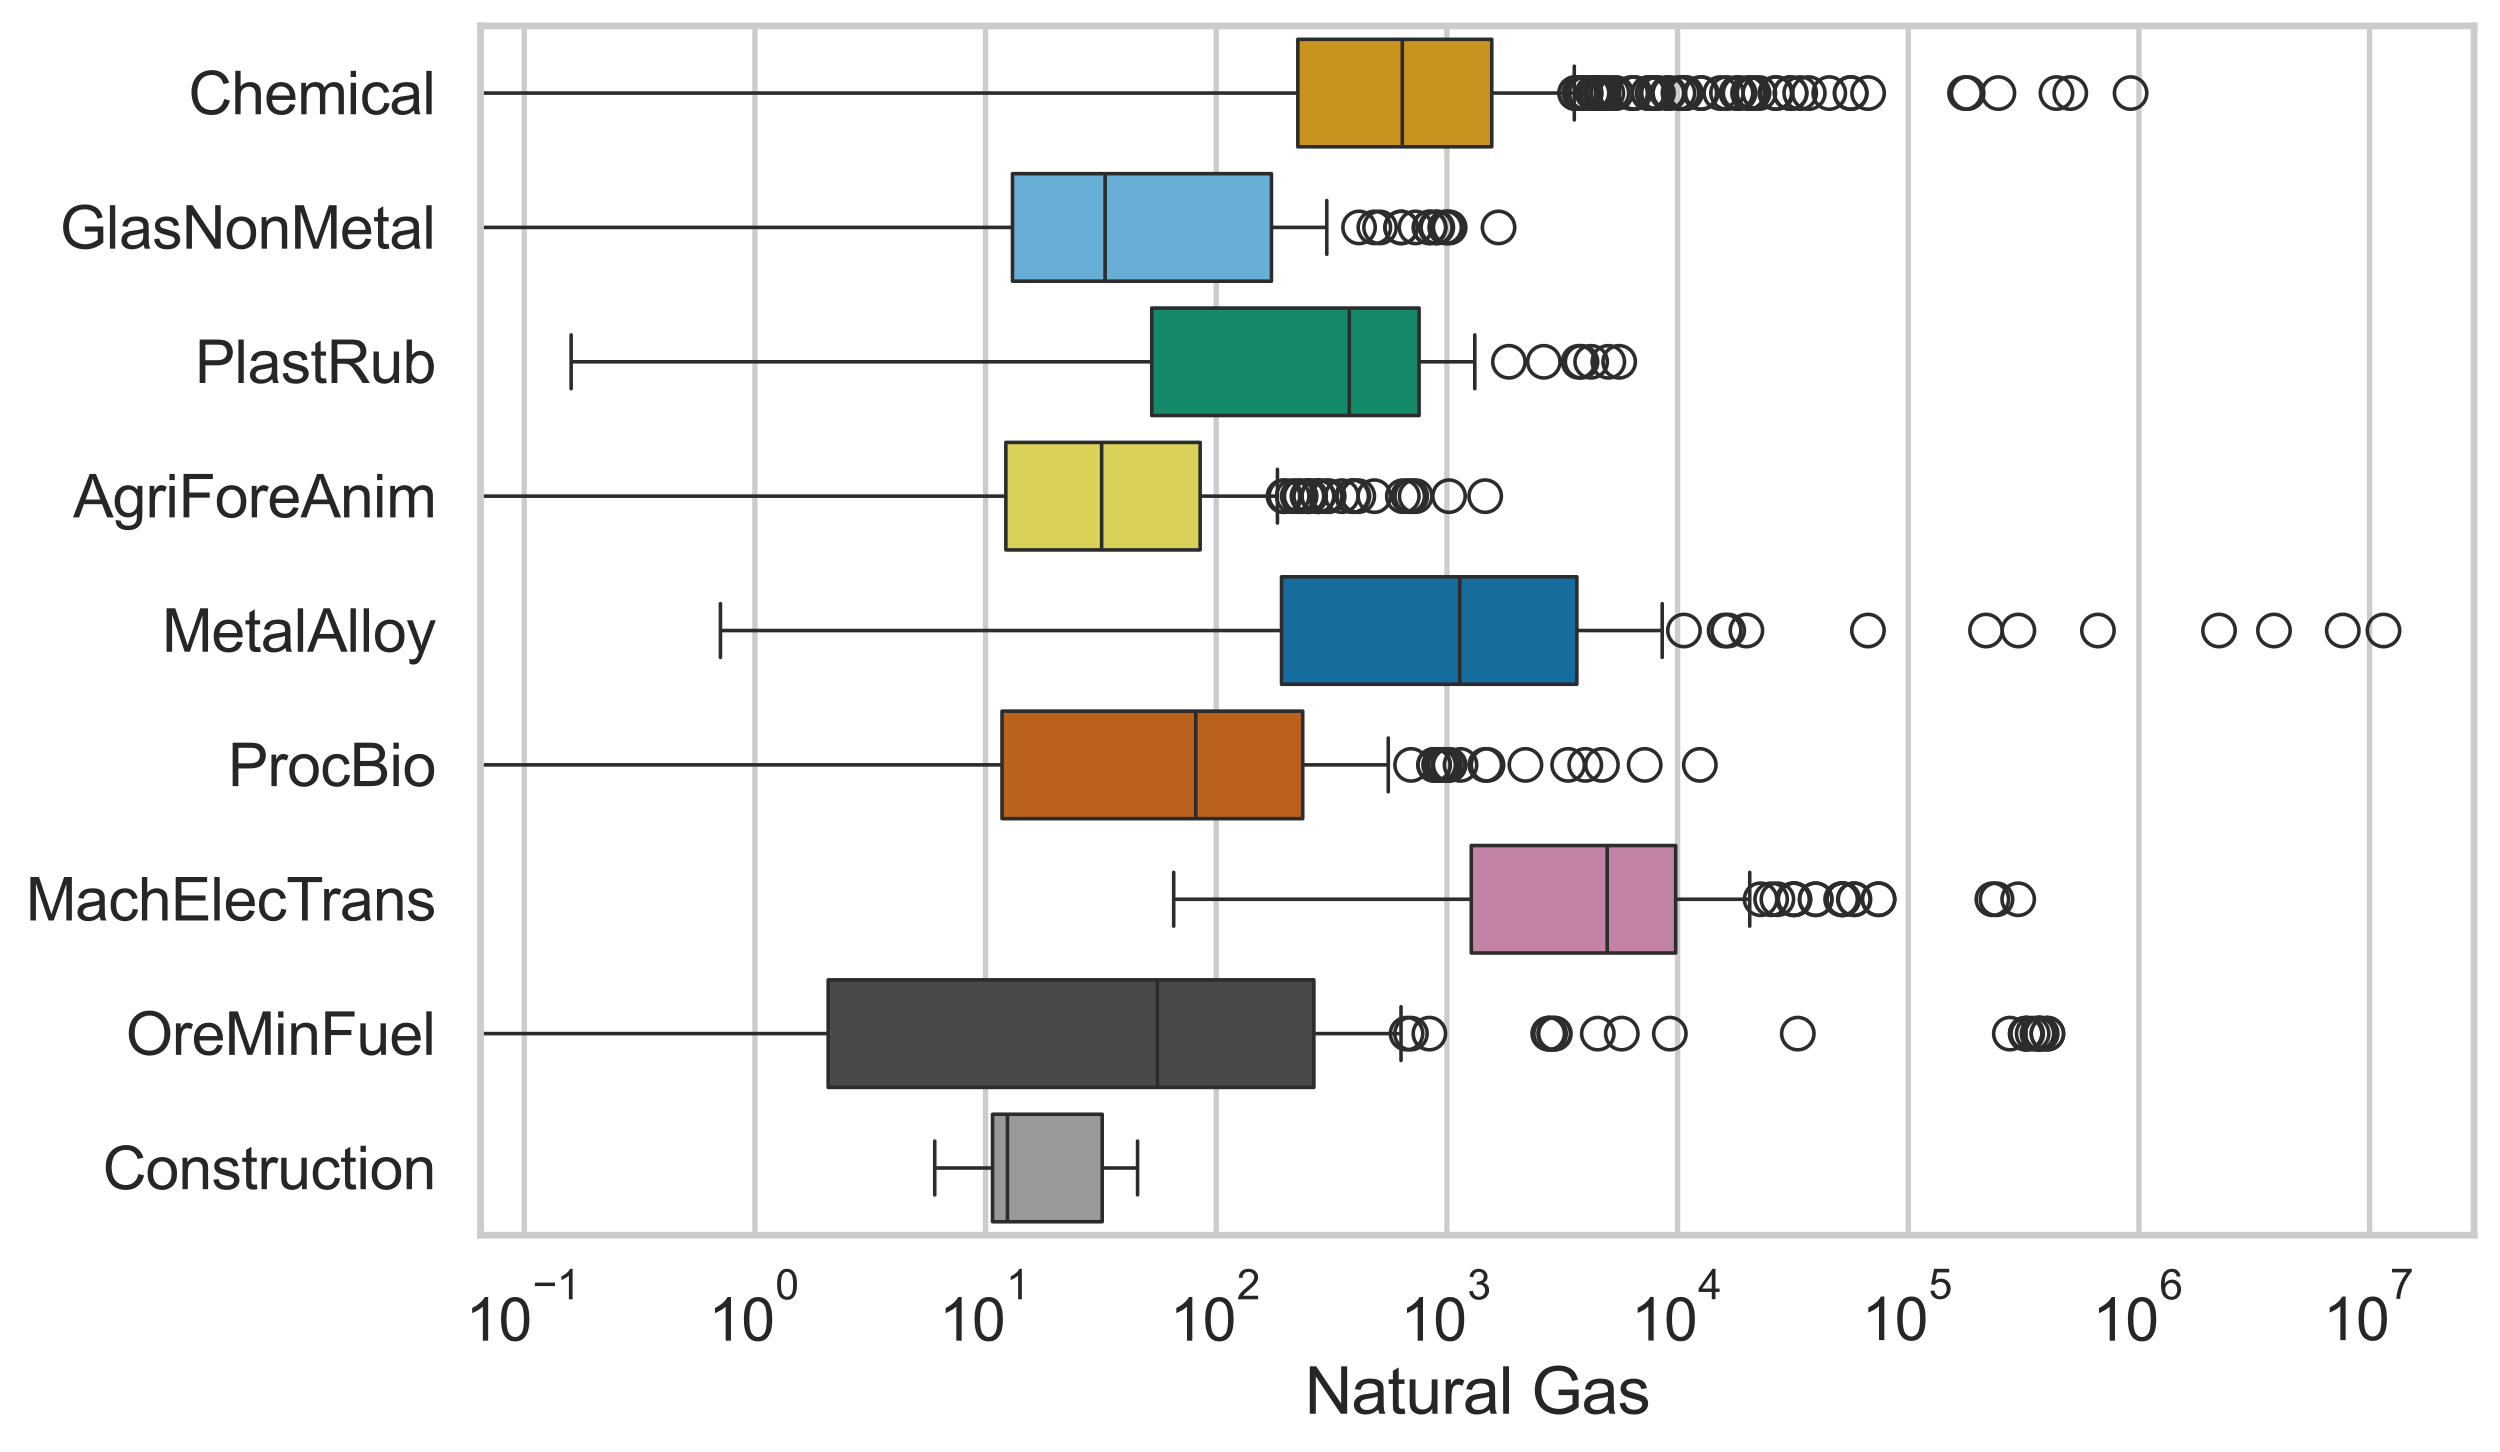<?xml version="1.0" encoding="utf-8" standalone="no"?>
<!DOCTYPE svg PUBLIC "-//W3C//DTD SVG 1.1//EN"
  "http://www.w3.org/Graphics/SVG/1.1/DTD/svg11.dtd">
<svg xmlns:xlink="http://www.w3.org/1999/xlink" width="695.577pt" height="404.121pt" viewBox="0 0 695.577 404.121" xmlns="http://www.w3.org/2000/svg" version="1.1">
 <defs>
  <style type="text/css">*{stroke-linejoin: round; stroke-linecap: butt}</style>
 </defs>
 <g id="figure_1">
  <g id="patch_1">
   <path d="M 0 404.121 
L 695.577 404.121 
L 695.577 0 
L 0 0 
z
" style="fill: #ffffff"/>
  </g>
  <g id="axes_1">
   <g id="patch_2">
    <path d="M 133.697 343.665 
L 688.377 343.665 
L 688.377 7.2 
L 133.697 7.2 
z
" style="fill: #ffffff"/>
   </g>
   <g id="matplotlib.axis_1">
    <g id="xtick_1">
     <g id="line2d_1">
      <path d="M 145.862 343.665 
L 145.862 7.2 
" clip-path="url(#pfda58929dd)" style="fill: none; stroke: #cccccc; stroke-width: 1.5; stroke-linecap: round"/>
     </g>
     <g id="text_1">
      <!-- $\mathdefault{10^{-1}}$ -->
      <g style="fill: #262626" transform="translate(129.527 373.18) scale(0.165 -0.165)">
       <defs>
        <path id="ArialMT-31" d="M 2384 0 
L 1822 0 
L 1822 3584 
Q 1619 3391 1289 3197 
Q 959 3003 697 2906 
L 697 3450 
Q 1169 3672 1522 3987 
Q 1875 4303 2022 4600 
L 2384 4600 
L 2384 0 
z
" transform="scale(0.016)"/>
        <path id="ArialMT-30" d="M 266 2259 
Q 266 3072 433 3567 
Q 600 4063 929 4331 
Q 1259 4600 1759 4600 
Q 2128 4600 2406 4451 
Q 2684 4303 2865 4023 
Q 3047 3744 3150 3342 
Q 3253 2941 3253 2259 
Q 3253 1453 3087 958 
Q 2922 463 2592 192 
Q 2263 -78 1759 -78 
Q 1097 -78 719 397 
Q 266 969 266 2259 
z
M 844 2259 
Q 844 1131 1108 757 
Q 1372 384 1759 384 
Q 2147 384 2411 759 
Q 2675 1134 2675 2259 
Q 2675 3391 2411 3762 
Q 2147 4134 1753 4134 
Q 1366 4134 1134 3806 
Q 844 3388 844 2259 
z
" transform="scale(0.016)"/>
        <path id="ArialMT-2212" d="M 3381 1997 
L 356 1997 
L 356 2522 
L 3381 2522 
L 3381 1997 
z
" transform="scale(0.016)"/>
       </defs>
       <use xlink:href="#ArialMT-31" transform="translate(0 0.994)"/>
       <use xlink:href="#ArialMT-30" transform="translate(55.615 0.994)"/>
       <use xlink:href="#ArialMT-2212" transform="translate(112.973 70.688) scale(0.7)"/>
       <use xlink:href="#ArialMT-31" transform="translate(153.852 70.688) scale(0.7)"/>
      </g>
     </g>
    </g>
    <g id="xtick_2">
     <g id="line2d_2">
      <path d="M 210.041 343.665 
L 210.041 7.2 
" clip-path="url(#pfda58929dd)" style="fill: none; stroke: #cccccc; stroke-width: 1.5; stroke-linecap: round"/>
     </g>
     <g id="text_2">
      <!-- $\mathdefault{10^{0}}$ -->
      <g style="fill: #262626" transform="translate(197.089 373.18) scale(0.165 -0.165)">
       <use xlink:href="#ArialMT-31" transform="translate(0 0.994)"/>
       <use xlink:href="#ArialMT-30" transform="translate(55.615 0.994)"/>
       <use xlink:href="#ArialMT-30" transform="translate(112.973 70.688) scale(0.7)"/>
      </g>
     </g>
    </g>
    <g id="xtick_3">
     <g id="line2d_3">
      <path d="M 274.22 343.665 
L 274.22 7.2 
" clip-path="url(#pfda58929dd)" style="fill: none; stroke: #cccccc; stroke-width: 1.5; stroke-linecap: round"/>
     </g>
     <g id="text_3">
      <!-- $\mathdefault{10^{1}}$ -->
      <g style="fill: #262626" transform="translate(261.268 373.18) scale(0.165 -0.165)">
       <use xlink:href="#ArialMT-31" transform="translate(0 0.994)"/>
       <use xlink:href="#ArialMT-30" transform="translate(55.615 0.994)"/>
       <use xlink:href="#ArialMT-31" transform="translate(112.973 70.688) scale(0.7)"/>
      </g>
     </g>
    </g>
    <g id="xtick_4">
     <g id="line2d_4">
      <path d="M 338.399 343.665 
L 338.399 7.2 
" clip-path="url(#pfda58929dd)" style="fill: none; stroke: #cccccc; stroke-width: 1.5; stroke-linecap: round"/>
     </g>
     <g id="text_4">
      <!-- $\mathdefault{10^{2}}$ -->
      <g style="fill: #262626" transform="translate(325.447 373.18) scale(0.165 -0.165)">
       <defs>
        <path id="ArialMT-32" d="M 3222 541 
L 3222 0 
L 194 0 
Q 188 203 259 391 
Q 375 700 629 1000 
Q 884 1300 1366 1694 
Q 2113 2306 2375 2664 
Q 2638 3022 2638 3341 
Q 2638 3675 2398 3904 
Q 2159 4134 1775 4134 
Q 1369 4134 1125 3890 
Q 881 3647 878 3216 
L 300 3275 
Q 359 3922 746 4261 
Q 1134 4600 1788 4600 
Q 2447 4600 2831 4234 
Q 3216 3869 3216 3328 
Q 3216 3053 3103 2787 
Q 2991 2522 2730 2228 
Q 2469 1934 1863 1422 
Q 1356 997 1212 845 
Q 1069 694 975 541 
L 3222 541 
z
" transform="scale(0.016)"/>
       </defs>
       <use xlink:href="#ArialMT-31" transform="translate(0 0.994)"/>
       <use xlink:href="#ArialMT-30" transform="translate(55.615 0.994)"/>
       <use xlink:href="#ArialMT-32" transform="translate(112.973 70.688) scale(0.7)"/>
      </g>
     </g>
    </g>
    <g id="xtick_5">
     <g id="line2d_5">
      <path d="M 402.578 343.665 
L 402.578 7.2 
" clip-path="url(#pfda58929dd)" style="fill: none; stroke: #cccccc; stroke-width: 1.5; stroke-linecap: round"/>
     </g>
     <g id="text_5">
      <!-- $\mathdefault{10^{3}}$ -->
      <g style="fill: #262626" transform="translate(389.626 373.18) scale(0.165 -0.165)">
       <defs>
        <path id="ArialMT-33" d="M 269 1209 
L 831 1284 
Q 928 806 1161 595 
Q 1394 384 1728 384 
Q 2125 384 2398 659 
Q 2672 934 2672 1341 
Q 2672 1728 2419 1979 
Q 2166 2231 1775 2231 
Q 1616 2231 1378 2169 
L 1441 2663 
Q 1497 2656 1531 2656 
Q 1891 2656 2178 2843 
Q 2466 3031 2466 3422 
Q 2466 3731 2256 3934 
Q 2047 4138 1716 4138 
Q 1388 4138 1169 3931 
Q 950 3725 888 3313 
L 325 3413 
Q 428 3978 793 4289 
Q 1159 4600 1703 4600 
Q 2078 4600 2393 4439 
Q 2709 4278 2876 4000 
Q 3044 3722 3044 3409 
Q 3044 3113 2884 2869 
Q 2725 2625 2413 2481 
Q 2819 2388 3044 2092 
Q 3269 1797 3269 1353 
Q 3269 753 2831 336 
Q 2394 -81 1725 -81 
Q 1122 -81 723 278 
Q 325 638 269 1209 
z
" transform="scale(0.016)"/>
       </defs>
       <use xlink:href="#ArialMT-31" transform="translate(0 0.994)"/>
       <use xlink:href="#ArialMT-30" transform="translate(55.615 0.994)"/>
       <use xlink:href="#ArialMT-33" transform="translate(112.973 70.688) scale(0.7)"/>
      </g>
     </g>
    </g>
    <g id="xtick_6">
     <g id="line2d_6">
      <path d="M 466.757 343.665 
L 466.757 7.2 
" clip-path="url(#pfda58929dd)" style="fill: none; stroke: #cccccc; stroke-width: 1.5; stroke-linecap: round"/>
     </g>
     <g id="text_6">
      <!-- $\mathdefault{10^{4}}$ -->
      <g style="fill: #262626" transform="translate(453.805 373.015) scale(0.165 -0.165)">
       <defs>
        <path id="ArialMT-34" d="M 2069 0 
L 2069 1097 
L 81 1097 
L 81 1613 
L 2172 4581 
L 2631 4581 
L 2631 1613 
L 3250 1613 
L 3250 1097 
L 2631 1097 
L 2631 0 
L 2069 0 
z
M 2069 1613 
L 2069 3678 
L 634 1613 
L 2069 1613 
z
" transform="scale(0.016)"/>
       </defs>
       <use xlink:href="#ArialMT-31" transform="translate(0 0.202)"/>
       <use xlink:href="#ArialMT-30" transform="translate(55.615 0.202)"/>
       <use xlink:href="#ArialMT-34" transform="translate(112.973 69.895) scale(0.7)"/>
      </g>
     </g>
    </g>
    <g id="xtick_7">
     <g id="line2d_7">
      <path d="M 530.936 343.665 
L 530.936 7.2 
" clip-path="url(#pfda58929dd)" style="fill: none; stroke: #cccccc; stroke-width: 1.5; stroke-linecap: round"/>
     </g>
     <g id="text_7">
      <!-- $\mathdefault{10^{5}}$ -->
      <g style="fill: #262626" transform="translate(517.984 373.015) scale(0.165 -0.165)">
       <defs>
        <path id="ArialMT-35" d="M 266 1200 
L 856 1250 
Q 922 819 1161 601 
Q 1400 384 1738 384 
Q 2144 384 2425 690 
Q 2706 997 2706 1503 
Q 2706 1984 2436 2262 
Q 2166 2541 1728 2541 
Q 1456 2541 1237 2417 
Q 1019 2294 894 2097 
L 366 2166 
L 809 4519 
L 3088 4519 
L 3088 3981 
L 1259 3981 
L 1013 2750 
Q 1425 3038 1878 3038 
Q 2478 3038 2890 2622 
Q 3303 2206 3303 1553 
Q 3303 931 2941 478 
Q 2500 -78 1738 -78 
Q 1113 -78 717 272 
Q 322 622 266 1200 
z
" transform="scale(0.016)"/>
       </defs>
       <use xlink:href="#ArialMT-31" transform="translate(0 0.88)"/>
       <use xlink:href="#ArialMT-30" transform="translate(55.615 0.88)"/>
       <use xlink:href="#ArialMT-35" transform="translate(112.973 70.573) scale(0.7)"/>
      </g>
     </g>
    </g>
    <g id="xtick_8">
     <g id="line2d_8">
      <path d="M 595.115 343.665 
L 595.115 7.2 
" clip-path="url(#pfda58929dd)" style="fill: none; stroke: #cccccc; stroke-width: 1.5; stroke-linecap: round"/>
     </g>
     <g id="text_8">
      <!-- $\mathdefault{10^{6}}$ -->
      <g style="fill: #262626" transform="translate(582.163 373.18) scale(0.165 -0.165)">
       <defs>
        <path id="ArialMT-36" d="M 3184 3459 
L 2625 3416 
Q 2550 3747 2413 3897 
Q 2184 4138 1850 4138 
Q 1581 4138 1378 3988 
Q 1113 3794 959 3422 
Q 806 3050 800 2363 
Q 1003 2672 1297 2822 
Q 1591 2972 1913 2972 
Q 2475 2972 2870 2558 
Q 3266 2144 3266 1488 
Q 3266 1056 3080 686 
Q 2894 316 2569 119 
Q 2244 -78 1831 -78 
Q 1128 -78 684 439 
Q 241 956 241 2144 
Q 241 3472 731 4075 
Q 1159 4600 1884 4600 
Q 2425 4600 2770 4297 
Q 3116 3994 3184 3459 
z
M 888 1484 
Q 888 1194 1011 928 
Q 1134 663 1356 523 
Q 1578 384 1822 384 
Q 2178 384 2434 671 
Q 2691 959 2691 1453 
Q 2691 1928 2437 2201 
Q 2184 2475 1800 2475 
Q 1419 2475 1153 2201 
Q 888 1928 888 1484 
z
" transform="scale(0.016)"/>
       </defs>
       <use xlink:href="#ArialMT-31" transform="translate(0 0.994)"/>
       <use xlink:href="#ArialMT-30" transform="translate(55.615 0.994)"/>
       <use xlink:href="#ArialMT-36" transform="translate(112.973 70.688) scale(0.7)"/>
      </g>
     </g>
    </g>
    <g id="xtick_9">
     <g id="line2d_9">
      <path d="M 659.294 343.665 
L 659.294 7.2 
" clip-path="url(#pfda58929dd)" style="fill: none; stroke: #cccccc; stroke-width: 1.5; stroke-linecap: round"/>
     </g>
     <g id="text_9">
      <!-- $\mathdefault{10^{7}}$ -->
      <g style="fill: #262626" transform="translate(646.342 373.015) scale(0.165 -0.165)">
       <defs>
        <path id="ArialMT-37" d="M 303 3981 
L 303 4522 
L 3269 4522 
L 3269 4084 
Q 2831 3619 2401 2847 
Q 1972 2075 1738 1259 
Q 1569 684 1522 0 
L 944 0 
Q 953 541 1156 1306 
Q 1359 2072 1739 2783 
Q 2119 3494 2547 3981 
L 303 3981 
z
" transform="scale(0.016)"/>
       </defs>
       <use xlink:href="#ArialMT-31" transform="translate(0 0.847)"/>
       <use xlink:href="#ArialMT-30" transform="translate(55.615 0.847)"/>
       <use xlink:href="#ArialMT-37" transform="translate(112.973 70.541) scale(0.7)"/>
      </g>
     </g>
    </g>
    <g id="xtick_10"/>
    <g id="xtick_11"/>
    <g id="xtick_12"/>
    <g id="xtick_13"/>
    <g id="xtick_14"/>
    <g id="xtick_15"/>
    <g id="xtick_16"/>
    <g id="xtick_17"/>
    <g id="xtick_18"/>
    <g id="xtick_19"/>
    <g id="xtick_20"/>
    <g id="xtick_21"/>
    <g id="xtick_22"/>
    <g id="xtick_23"/>
    <g id="xtick_24"/>
    <g id="xtick_25"/>
    <g id="xtick_26"/>
    <g id="xtick_27"/>
    <g id="xtick_28"/>
    <g id="xtick_29"/>
    <g id="xtick_30"/>
    <g id="xtick_31"/>
    <g id="xtick_32"/>
    <g id="xtick_33"/>
    <g id="xtick_34"/>
    <g id="xtick_35"/>
    <g id="xtick_36"/>
    <g id="xtick_37"/>
    <g id="xtick_38"/>
    <g id="xtick_39"/>
    <g id="xtick_40"/>
    <g id="xtick_41"/>
    <g id="xtick_42"/>
    <g id="xtick_43"/>
    <g id="xtick_44"/>
    <g id="xtick_45"/>
    <g id="xtick_46"/>
    <g id="xtick_47"/>
    <g id="xtick_48"/>
    <g id="xtick_49"/>
    <g id="xtick_50"/>
    <g id="xtick_51"/>
    <g id="xtick_52"/>
    <g id="xtick_53"/>
    <g id="xtick_54"/>
    <g id="xtick_55"/>
    <g id="xtick_56"/>
    <g id="xtick_57"/>
    <g id="xtick_58"/>
    <g id="xtick_59"/>
    <g id="xtick_60"/>
    <g id="xtick_61"/>
    <g id="xtick_62"/>
    <g id="xtick_63"/>
    <g id="xtick_64"/>
    <g id="xtick_65"/>
    <g id="xtick_66"/>
    <g id="xtick_67"/>
    <g id="xtick_68"/>
    <g id="xtick_69"/>
    <g id="xtick_70"/>
    <g id="xtick_71"/>
    <g id="xtick_72"/>
    <g id="xtick_73"/>
    <g id="xtick_74"/>
    <g id="xtick_75"/>
    <g id="xtick_76"/>
    <g id="xtick_77"/>
    <g id="text_10">
     <!-- Natural Gas -->
     <g style="fill: #262626" transform="translate(363.021 393.344) scale(0.18 -0.18)">
      <defs>
       <path id="ArialMT-4e" d="M 488 0 
L 488 4581 
L 1109 4581 
L 3516 984 
L 3516 4581 
L 4097 4581 
L 4097 0 
L 3475 0 
L 1069 3600 
L 1069 0 
L 488 0 
z
" transform="scale(0.016)"/>
       <path id="ArialMT-61" d="M 2588 409 
Q 2275 144 1986 34 
Q 1697 -75 1366 -75 
Q 819 -75 525 192 
Q 231 459 231 875 
Q 231 1119 342 1320 
Q 453 1522 633 1644 
Q 813 1766 1038 1828 
Q 1203 1872 1538 1913 
Q 2219 1994 2541 2106 
Q 2544 2222 2544 2253 
Q 2544 2597 2384 2738 
Q 2169 2928 1744 2928 
Q 1347 2928 1158 2789 
Q 969 2650 878 2297 
L 328 2372 
Q 403 2725 575 2942 
Q 747 3159 1072 3276 
Q 1397 3394 1825 3394 
Q 2250 3394 2515 3294 
Q 2781 3194 2906 3042 
Q 3031 2891 3081 2659 
Q 3109 2516 3109 2141 
L 3109 1391 
Q 3109 606 3145 398 
Q 3181 191 3288 0 
L 2700 0 
Q 2613 175 2588 409 
z
M 2541 1666 
Q 2234 1541 1622 1453 
Q 1275 1403 1131 1340 
Q 988 1278 909 1158 
Q 831 1038 831 891 
Q 831 666 1001 516 
Q 1172 366 1500 366 
Q 1825 366 2078 508 
Q 2331 650 2450 897 
Q 2541 1088 2541 1459 
L 2541 1666 
z
" transform="scale(0.016)"/>
       <path id="ArialMT-74" d="M 1650 503 
L 1731 6 
Q 1494 -44 1306 -44 
Q 1000 -44 831 53 
Q 663 150 594 308 
Q 525 466 525 972 
L 525 2881 
L 113 2881 
L 113 3319 
L 525 3319 
L 525 4141 
L 1084 4478 
L 1084 3319 
L 1650 3319 
L 1650 2881 
L 1084 2881 
L 1084 941 
Q 1084 700 1114 631 
Q 1144 563 1211 522 
Q 1278 481 1403 481 
Q 1497 481 1650 503 
z
" transform="scale(0.016)"/>
       <path id="ArialMT-75" d="M 2597 0 
L 2597 488 
Q 2209 -75 1544 -75 
Q 1250 -75 995 37 
Q 741 150 617 320 
Q 494 491 444 738 
Q 409 903 409 1263 
L 409 3319 
L 972 3319 
L 972 1478 
Q 972 1038 1006 884 
Q 1059 663 1231 536 
Q 1403 409 1656 409 
Q 1909 409 2131 539 
Q 2353 669 2445 892 
Q 2538 1116 2538 1541 
L 2538 3319 
L 3100 3319 
L 3100 0 
L 2597 0 
z
" transform="scale(0.016)"/>
       <path id="ArialMT-72" d="M 416 0 
L 416 3319 
L 922 3319 
L 922 2816 
Q 1116 3169 1280 3281 
Q 1444 3394 1641 3394 
Q 1925 3394 2219 3213 
L 2025 2691 
Q 1819 2813 1613 2813 
Q 1428 2813 1281 2702 
Q 1134 2591 1072 2394 
Q 978 2094 978 1738 
L 978 0 
L 416 0 
z
" transform="scale(0.016)"/>
       <path id="ArialMT-6c" d="M 409 0 
L 409 4581 
L 972 4581 
L 972 0 
L 409 0 
z
" transform="scale(0.016)"/>
       <path id="ArialMT-20" transform="scale(0.016)"/>
       <path id="ArialMT-47" d="M 2638 1797 
L 2638 2334 
L 4578 2338 
L 4578 638 
Q 4131 281 3656 101 
Q 3181 -78 2681 -78 
Q 2006 -78 1454 211 
Q 903 500 622 1047 
Q 341 1594 341 2269 
Q 341 2938 620 3517 
Q 900 4097 1425 4378 
Q 1950 4659 2634 4659 
Q 3131 4659 3532 4498 
Q 3934 4338 4162 4050 
Q 4391 3763 4509 3300 
L 3963 3150 
Q 3859 3500 3706 3700 
Q 3553 3900 3268 4020 
Q 2984 4141 2638 4141 
Q 2222 4141 1919 4014 
Q 1616 3888 1430 3681 
Q 1244 3475 1141 3228 
Q 966 2803 966 2306 
Q 966 1694 1177 1281 
Q 1388 869 1791 669 
Q 2194 469 2647 469 
Q 3041 469 3416 620 
Q 3791 772 3984 944 
L 3984 1797 
L 2638 1797 
z
" transform="scale(0.016)"/>
       <path id="ArialMT-73" d="M 197 991 
L 753 1078 
Q 800 744 1014 566 
Q 1228 388 1613 388 
Q 2000 388 2187 545 
Q 2375 703 2375 916 
Q 2375 1106 2209 1216 
Q 2094 1291 1634 1406 
Q 1016 1563 777 1677 
Q 538 1791 414 1992 
Q 291 2194 291 2438 
Q 291 2659 392 2848 
Q 494 3038 669 3163 
Q 800 3259 1026 3326 
Q 1253 3394 1513 3394 
Q 1903 3394 2198 3281 
Q 2494 3169 2634 2976 
Q 2775 2784 2828 2463 
L 2278 2388 
Q 2241 2644 2061 2787 
Q 1881 2931 1553 2931 
Q 1166 2931 1000 2803 
Q 834 2675 834 2503 
Q 834 2394 903 2306 
Q 972 2216 1119 2156 
Q 1203 2125 1616 2013 
Q 2213 1853 2448 1751 
Q 2684 1650 2818 1456 
Q 2953 1263 2953 975 
Q 2953 694 2789 445 
Q 2625 197 2315 61 
Q 2006 -75 1616 -75 
Q 969 -75 630 194 
Q 291 463 197 991 
z
" transform="scale(0.016)"/>
      </defs>
      <use xlink:href="#ArialMT-4e"/>
      <use xlink:href="#ArialMT-61" transform="translate(72.217 0)"/>
      <use xlink:href="#ArialMT-74" transform="translate(127.832 0)"/>
      <use xlink:href="#ArialMT-75" transform="translate(155.615 0)"/>
      <use xlink:href="#ArialMT-72" transform="translate(211.23 0)"/>
      <use xlink:href="#ArialMT-61" transform="translate(244.531 0)"/>
      <use xlink:href="#ArialMT-6c" transform="translate(300.146 0)"/>
      <use xlink:href="#ArialMT-20" transform="translate(322.363 0)"/>
      <use xlink:href="#ArialMT-47" transform="translate(350.146 0)"/>
      <use xlink:href="#ArialMT-61" transform="translate(427.93 0)"/>
      <use xlink:href="#ArialMT-73" transform="translate(483.545 0)"/>
     </g>
    </g>
   </g>
   <g id="matplotlib.axis_2">
    <g id="ytick_1">
     <g id="text_11">
      <!-- Chemical -->
      <g style="fill: #262626" transform="translate(52.428 31.798) scale(0.165 -0.165)">
       <defs>
        <path id="ArialMT-43" d="M 3763 1606 
L 4369 1453 
Q 4178 706 3683 314 
Q 3188 -78 2472 -78 
Q 1731 -78 1267 223 
Q 803 525 561 1097 
Q 319 1669 319 2325 
Q 319 3041 592 3573 
Q 866 4106 1370 4382 
Q 1875 4659 2481 4659 
Q 3169 4659 3637 4309 
Q 4106 3959 4291 3325 
L 3694 3184 
Q 3534 3684 3231 3912 
Q 2928 4141 2469 4141 
Q 1941 4141 1586 3887 
Q 1231 3634 1087 3207 
Q 944 2781 944 2328 
Q 944 1744 1114 1308 
Q 1284 872 1643 656 
Q 2003 441 2422 441 
Q 2931 441 3284 734 
Q 3638 1028 3763 1606 
z
" transform="scale(0.016)"/>
        <path id="ArialMT-68" d="M 422 0 
L 422 4581 
L 984 4581 
L 984 2938 
Q 1378 3394 1978 3394 
Q 2347 3394 2619 3248 
Q 2891 3103 3008 2847 
Q 3125 2591 3125 2103 
L 3125 0 
L 2563 0 
L 2563 2103 
Q 2563 2525 2380 2717 
Q 2197 2909 1863 2909 
Q 1613 2909 1392 2779 
Q 1172 2650 1078 2428 
Q 984 2206 984 1816 
L 984 0 
L 422 0 
z
" transform="scale(0.016)"/>
        <path id="ArialMT-65" d="M 2694 1069 
L 3275 997 
Q 3138 488 2766 206 
Q 2394 -75 1816 -75 
Q 1088 -75 661 373 
Q 234 822 234 1631 
Q 234 2469 665 2931 
Q 1097 3394 1784 3394 
Q 2450 3394 2872 2941 
Q 3294 2488 3294 1666 
Q 3294 1616 3291 1516 
L 816 1516 
Q 847 969 1125 678 
Q 1403 388 1819 388 
Q 2128 388 2347 550 
Q 2566 713 2694 1069 
z
M 847 1978 
L 2700 1978 
Q 2663 2397 2488 2606 
Q 2219 2931 1791 2931 
Q 1403 2931 1139 2672 
Q 875 2413 847 1978 
z
" transform="scale(0.016)"/>
        <path id="ArialMT-6d" d="M 422 0 
L 422 3319 
L 925 3319 
L 925 2853 
Q 1081 3097 1340 3245 
Q 1600 3394 1931 3394 
Q 2300 3394 2536 3241 
Q 2772 3088 2869 2813 
Q 3263 3394 3894 3394 
Q 4388 3394 4653 3120 
Q 4919 2847 4919 2278 
L 4919 0 
L 4359 0 
L 4359 2091 
Q 4359 2428 4304 2576 
Q 4250 2725 4106 2815 
Q 3963 2906 3769 2906 
Q 3419 2906 3187 2673 
Q 2956 2441 2956 1928 
L 2956 0 
L 2394 0 
L 2394 2156 
Q 2394 2531 2256 2718 
Q 2119 2906 1806 2906 
Q 1569 2906 1367 2781 
Q 1166 2656 1075 2415 
Q 984 2175 984 1722 
L 984 0 
L 422 0 
z
" transform="scale(0.016)"/>
        <path id="ArialMT-69" d="M 425 3934 
L 425 4581 
L 988 4581 
L 988 3934 
L 425 3934 
z
M 425 0 
L 425 3319 
L 988 3319 
L 988 0 
L 425 0 
z
" transform="scale(0.016)"/>
        <path id="ArialMT-63" d="M 2588 1216 
L 3141 1144 
Q 3050 572 2676 248 
Q 2303 -75 1759 -75 
Q 1078 -75 664 370 
Q 250 816 250 1647 
Q 250 2184 428 2587 
Q 606 2991 970 3192 
Q 1334 3394 1763 3394 
Q 2303 3394 2647 3120 
Q 2991 2847 3088 2344 
L 2541 2259 
Q 2463 2594 2264 2762 
Q 2066 2931 1784 2931 
Q 1359 2931 1093 2626 
Q 828 2322 828 1663 
Q 828 994 1084 691 
Q 1341 388 1753 388 
Q 2084 388 2306 591 
Q 2528 794 2588 1216 
z
" transform="scale(0.016)"/>
       </defs>
       <use xlink:href="#ArialMT-43"/>
       <use xlink:href="#ArialMT-68" transform="translate(72.217 0)"/>
       <use xlink:href="#ArialMT-65" transform="translate(127.832 0)"/>
       <use xlink:href="#ArialMT-6d" transform="translate(183.447 0)"/>
       <use xlink:href="#ArialMT-69" transform="translate(266.748 0)"/>
       <use xlink:href="#ArialMT-63" transform="translate(288.965 0)"/>
       <use xlink:href="#ArialMT-61" transform="translate(338.965 0)"/>
       <use xlink:href="#ArialMT-6c" transform="translate(394.58 0)"/>
      </g>
     </g>
    </g>
    <g id="ytick_2">
     <g id="text_12">
      <!-- GlasNonMetal -->
      <g style="fill: #262626" transform="translate(16.659 69.183) scale(0.165 -0.165)">
       <defs>
        <path id="ArialMT-6f" d="M 213 1659 
Q 213 2581 725 3025 
Q 1153 3394 1769 3394 
Q 2453 3394 2887 2945 
Q 3322 2497 3322 1706 
Q 3322 1066 3130 698 
Q 2938 331 2570 128 
Q 2203 -75 1769 -75 
Q 1072 -75 642 372 
Q 213 819 213 1659 
z
M 791 1659 
Q 791 1022 1069 705 
Q 1347 388 1769 388 
Q 2188 388 2466 706 
Q 2744 1025 2744 1678 
Q 2744 2294 2464 2611 
Q 2184 2928 1769 2928 
Q 1347 2928 1069 2612 
Q 791 2297 791 1659 
z
" transform="scale(0.016)"/>
        <path id="ArialMT-6e" d="M 422 0 
L 422 3319 
L 928 3319 
L 928 2847 
Q 1294 3394 1984 3394 
Q 2284 3394 2536 3286 
Q 2788 3178 2913 3003 
Q 3038 2828 3088 2588 
Q 3119 2431 3119 2041 
L 3119 0 
L 2556 0 
L 2556 2019 
Q 2556 2363 2490 2533 
Q 2425 2703 2258 2804 
Q 2091 2906 1866 2906 
Q 1506 2906 1245 2678 
Q 984 2450 984 1813 
L 984 0 
L 422 0 
z
" transform="scale(0.016)"/>
        <path id="ArialMT-4d" d="M 475 0 
L 475 4581 
L 1388 4581 
L 2472 1338 
Q 2622 884 2691 659 
Q 2769 909 2934 1394 
L 4031 4581 
L 4847 4581 
L 4847 0 
L 4263 0 
L 4263 3834 
L 2931 0 
L 2384 0 
L 1059 3900 
L 1059 0 
L 475 0 
z
" transform="scale(0.016)"/>
       </defs>
       <use xlink:href="#ArialMT-47"/>
       <use xlink:href="#ArialMT-6c" transform="translate(77.783 0)"/>
       <use xlink:href="#ArialMT-61" transform="translate(100 0)"/>
       <use xlink:href="#ArialMT-73" transform="translate(155.615 0)"/>
       <use xlink:href="#ArialMT-4e" transform="translate(205.615 0)"/>
       <use xlink:href="#ArialMT-6f" transform="translate(277.832 0)"/>
       <use xlink:href="#ArialMT-6e" transform="translate(333.447 0)"/>
       <use xlink:href="#ArialMT-4d" transform="translate(389.062 0)"/>
       <use xlink:href="#ArialMT-65" transform="translate(472.363 0)"/>
       <use xlink:href="#ArialMT-74" transform="translate(527.979 0)"/>
       <use xlink:href="#ArialMT-61" transform="translate(555.762 0)"/>
       <use xlink:href="#ArialMT-6c" transform="translate(611.377 0)"/>
      </g>
     </g>
    </g>
    <g id="ytick_3">
     <g id="text_13">
      <!-- PlastRub -->
      <g style="fill: #262626" transform="translate(54.248 106.568) scale(0.165 -0.165)">
       <defs>
        <path id="ArialMT-50" d="M 494 0 
L 494 4581 
L 2222 4581 
Q 2678 4581 2919 4538 
Q 3256 4481 3484 4323 
Q 3713 4166 3852 3881 
Q 3991 3597 3991 3256 
Q 3991 2672 3619 2267 
Q 3247 1863 2275 1863 
L 1100 1863 
L 1100 0 
L 494 0 
z
M 1100 2403 
L 2284 2403 
Q 2872 2403 3119 2622 
Q 3366 2841 3366 3238 
Q 3366 3525 3220 3729 
Q 3075 3934 2838 4000 
Q 2684 4041 2272 4041 
L 1100 4041 
L 1100 2403 
z
" transform="scale(0.016)"/>
        <path id="ArialMT-52" d="M 503 0 
L 503 4581 
L 2534 4581 
Q 3147 4581 3465 4457 
Q 3784 4334 3975 4021 
Q 4166 3709 4166 3331 
Q 4166 2844 3850 2509 
Q 3534 2175 2875 2084 
Q 3116 1969 3241 1856 
Q 3506 1613 3744 1247 
L 4541 0 
L 3778 0 
L 3172 953 
Q 2906 1366 2734 1584 
Q 2563 1803 2427 1890 
Q 2291 1978 2150 2013 
Q 2047 2034 1813 2034 
L 1109 2034 
L 1109 0 
L 503 0 
z
M 1109 2559 
L 2413 2559 
Q 2828 2559 3062 2645 
Q 3297 2731 3419 2920 
Q 3541 3109 3541 3331 
Q 3541 3656 3305 3865 
Q 3069 4075 2559 4075 
L 1109 4075 
L 1109 2559 
z
" transform="scale(0.016)"/>
        <path id="ArialMT-62" d="M 941 0 
L 419 0 
L 419 4581 
L 981 4581 
L 981 2947 
Q 1338 3394 1891 3394 
Q 2197 3394 2470 3270 
Q 2744 3147 2920 2923 
Q 3097 2700 3197 2384 
Q 3297 2069 3297 1709 
Q 3297 856 2875 390 
Q 2453 -75 1863 -75 
Q 1275 -75 941 416 
L 941 0 
z
M 934 1684 
Q 934 1088 1097 822 
Q 1363 388 1816 388 
Q 2184 388 2453 708 
Q 2722 1028 2722 1663 
Q 2722 2313 2464 2622 
Q 2206 2931 1841 2931 
Q 1472 2931 1203 2611 
Q 934 2291 934 1684 
z
" transform="scale(0.016)"/>
       </defs>
       <use xlink:href="#ArialMT-50"/>
       <use xlink:href="#ArialMT-6c" transform="translate(66.699 0)"/>
       <use xlink:href="#ArialMT-61" transform="translate(88.916 0)"/>
       <use xlink:href="#ArialMT-73" transform="translate(144.531 0)"/>
       <use xlink:href="#ArialMT-74" transform="translate(194.531 0)"/>
       <use xlink:href="#ArialMT-52" transform="translate(222.314 0)"/>
       <use xlink:href="#ArialMT-75" transform="translate(294.531 0)"/>
       <use xlink:href="#ArialMT-62" transform="translate(350.146 0)"/>
      </g>
     </g>
    </g>
    <g id="ytick_4">
     <g id="text_14">
      <!-- AgriForeAnim -->
      <g style="fill: #262626" transform="translate(20.341 143.953) scale(0.165 -0.165)">
       <defs>
        <path id="ArialMT-41" d="M -9 0 
L 1750 4581 
L 2403 4581 
L 4278 0 
L 3588 0 
L 3053 1388 
L 1138 1388 
L 634 0 
L -9 0 
z
M 1313 1881 
L 2866 1881 
L 2388 3150 
Q 2169 3728 2063 4100 
Q 1975 3659 1816 3225 
L 1313 1881 
z
" transform="scale(0.016)"/>
        <path id="ArialMT-67" d="M 319 -275 
L 866 -356 
Q 900 -609 1056 -725 
Q 1266 -881 1628 -881 
Q 2019 -881 2231 -725 
Q 2444 -569 2519 -288 
Q 2563 -116 2559 434 
Q 2191 0 1641 0 
Q 956 0 581 494 
Q 206 988 206 1678 
Q 206 2153 378 2554 
Q 550 2956 876 3175 
Q 1203 3394 1644 3394 
Q 2231 3394 2613 2919 
L 2613 3319 
L 3131 3319 
L 3131 450 
Q 3131 -325 2973 -648 
Q 2816 -972 2473 -1159 
Q 2131 -1347 1631 -1347 
Q 1038 -1347 672 -1080 
Q 306 -813 319 -275 
z
M 784 1719 
Q 784 1066 1043 766 
Q 1303 466 1694 466 
Q 2081 466 2343 764 
Q 2606 1063 2606 1700 
Q 2606 2309 2336 2618 
Q 2066 2928 1684 2928 
Q 1309 2928 1046 2623 
Q 784 2319 784 1719 
z
" transform="scale(0.016)"/>
        <path id="ArialMT-46" d="M 525 0 
L 525 4581 
L 3616 4581 
L 3616 4041 
L 1131 4041 
L 1131 2622 
L 3281 2622 
L 3281 2081 
L 1131 2081 
L 1131 0 
L 525 0 
z
" transform="scale(0.016)"/>
       </defs>
       <use xlink:href="#ArialMT-41"/>
       <use xlink:href="#ArialMT-67" transform="translate(66.699 0)"/>
       <use xlink:href="#ArialMT-72" transform="translate(122.314 0)"/>
       <use xlink:href="#ArialMT-69" transform="translate(155.615 0)"/>
       <use xlink:href="#ArialMT-46" transform="translate(177.832 0)"/>
       <use xlink:href="#ArialMT-6f" transform="translate(238.916 0)"/>
       <use xlink:href="#ArialMT-72" transform="translate(294.531 0)"/>
       <use xlink:href="#ArialMT-65" transform="translate(327.832 0)"/>
       <use xlink:href="#ArialMT-41" transform="translate(383.447 0)"/>
       <use xlink:href="#ArialMT-6e" transform="translate(450.146 0)"/>
       <use xlink:href="#ArialMT-69" transform="translate(505.762 0)"/>
       <use xlink:href="#ArialMT-6d" transform="translate(527.979 0)"/>
      </g>
     </g>
    </g>
    <g id="ytick_5">
     <g id="text_15">
      <!-- MetalAlloy -->
      <g style="fill: #262626" transform="translate(45.088 181.337) scale(0.165 -0.165)">
       <defs>
        <path id="ArialMT-79" d="M 397 -1278 
L 334 -750 
Q 519 -800 656 -800 
Q 844 -800 956 -737 
Q 1069 -675 1141 -563 
Q 1194 -478 1313 -144 
Q 1328 -97 1363 -6 
L 103 3319 
L 709 3319 
L 1400 1397 
Q 1534 1031 1641 628 
Q 1738 1016 1872 1384 
L 2581 3319 
L 3144 3319 
L 1881 -56 
Q 1678 -603 1566 -809 
Q 1416 -1088 1222 -1217 
Q 1028 -1347 759 -1347 
Q 597 -1347 397 -1278 
z
" transform="scale(0.016)"/>
       </defs>
       <use xlink:href="#ArialMT-4d"/>
       <use xlink:href="#ArialMT-65" transform="translate(83.301 0)"/>
       <use xlink:href="#ArialMT-74" transform="translate(138.916 0)"/>
       <use xlink:href="#ArialMT-61" transform="translate(166.699 0)"/>
       <use xlink:href="#ArialMT-6c" transform="translate(222.314 0)"/>
       <use xlink:href="#ArialMT-41" transform="translate(244.531 0)"/>
       <use xlink:href="#ArialMT-6c" transform="translate(311.23 0)"/>
       <use xlink:href="#ArialMT-6c" transform="translate(333.447 0)"/>
       <use xlink:href="#ArialMT-6f" transform="translate(355.664 0)"/>
       <use xlink:href="#ArialMT-79" transform="translate(411.279 0)"/>
      </g>
     </g>
    </g>
    <g id="ytick_6">
     <g id="text_16">
      <!-- ProcBio -->
      <g style="fill: #262626" transform="translate(63.424 218.722) scale(0.165 -0.165)">
       <defs>
        <path id="ArialMT-42" d="M 469 0 
L 469 4581 
L 2188 4581 
Q 2713 4581 3030 4442 
Q 3347 4303 3526 4014 
Q 3706 3725 3706 3409 
Q 3706 3116 3547 2856 
Q 3388 2597 3066 2438 
Q 3481 2316 3704 2022 
Q 3928 1728 3928 1328 
Q 3928 1006 3792 729 
Q 3656 453 3456 303 
Q 3256 153 2954 76 
Q 2653 0 2216 0 
L 469 0 
z
M 1075 2656 
L 2066 2656 
Q 2469 2656 2644 2709 
Q 2875 2778 2992 2937 
Q 3109 3097 3109 3338 
Q 3109 3566 3000 3739 
Q 2891 3913 2687 3977 
Q 2484 4041 1991 4041 
L 1075 4041 
L 1075 2656 
z
M 1075 541 
L 2216 541 
Q 2509 541 2628 563 
Q 2838 600 2978 687 
Q 3119 775 3209 942 
Q 3300 1109 3300 1328 
Q 3300 1584 3169 1773 
Q 3038 1963 2805 2039 
Q 2572 2116 2134 2116 
L 1075 2116 
L 1075 541 
z
" transform="scale(0.016)"/>
       </defs>
       <use xlink:href="#ArialMT-50"/>
       <use xlink:href="#ArialMT-72" transform="translate(66.699 0)"/>
       <use xlink:href="#ArialMT-6f" transform="translate(100 0)"/>
       <use xlink:href="#ArialMT-63" transform="translate(155.615 0)"/>
       <use xlink:href="#ArialMT-42" transform="translate(205.615 0)"/>
       <use xlink:href="#ArialMT-69" transform="translate(272.314 0)"/>
       <use xlink:href="#ArialMT-6f" transform="translate(294.531 0)"/>
      </g>
     </g>
    </g>
    <g id="ytick_7">
     <g id="text_17">
      <!-- MachElecTrans -->
      <g style="fill: #262626" transform="translate(7.2 256.107) scale(0.165 -0.165)">
       <defs>
        <path id="ArialMT-45" d="M 506 0 
L 506 4581 
L 3819 4581 
L 3819 4041 
L 1113 4041 
L 1113 2638 
L 3647 2638 
L 3647 2100 
L 1113 2100 
L 1113 541 
L 3925 541 
L 3925 0 
L 506 0 
z
" transform="scale(0.016)"/>
        <path id="ArialMT-54" d="M 1659 0 
L 1659 4041 
L 150 4041 
L 150 4581 
L 3781 4581 
L 3781 4041 
L 2266 4041 
L 2266 0 
L 1659 0 
z
" transform="scale(0.016)"/>
       </defs>
       <use xlink:href="#ArialMT-4d"/>
       <use xlink:href="#ArialMT-61" transform="translate(83.301 0)"/>
       <use xlink:href="#ArialMT-63" transform="translate(138.916 0)"/>
       <use xlink:href="#ArialMT-68" transform="translate(188.916 0)"/>
       <use xlink:href="#ArialMT-45" transform="translate(244.531 0)"/>
       <use xlink:href="#ArialMT-6c" transform="translate(311.23 0)"/>
       <use xlink:href="#ArialMT-65" transform="translate(333.447 0)"/>
       <use xlink:href="#ArialMT-63" transform="translate(389.062 0)"/>
       <use xlink:href="#ArialMT-54" transform="translate(439.062 0)"/>
       <use xlink:href="#ArialMT-72" transform="translate(496.396 0)"/>
       <use xlink:href="#ArialMT-61" transform="translate(529.697 0)"/>
       <use xlink:href="#ArialMT-6e" transform="translate(585.312 0)"/>
       <use xlink:href="#ArialMT-73" transform="translate(640.928 0)"/>
      </g>
     </g>
    </g>
    <g id="ytick_8">
     <g id="text_18">
      <!-- OreMinFuel -->
      <g style="fill: #262626" transform="translate(35.013 293.492) scale(0.165 -0.165)">
       <defs>
        <path id="ArialMT-4f" d="M 309 2231 
Q 309 3372 921 4017 
Q 1534 4663 2503 4663 
Q 3138 4663 3647 4359 
Q 4156 4056 4423 3514 
Q 4691 2972 4691 2284 
Q 4691 1588 4409 1038 
Q 4128 488 3612 205 
Q 3097 -78 2500 -78 
Q 1853 -78 1343 234 
Q 834 547 571 1087 
Q 309 1628 309 2231 
z
M 934 2222 
Q 934 1394 1379 917 
Q 1825 441 2497 441 
Q 3181 441 3623 922 
Q 4066 1403 4066 2288 
Q 4066 2847 3877 3264 
Q 3688 3681 3323 3911 
Q 2959 4141 2506 4141 
Q 1863 4141 1398 3698 
Q 934 3256 934 2222 
z
" transform="scale(0.016)"/>
       </defs>
       <use xlink:href="#ArialMT-4f"/>
       <use xlink:href="#ArialMT-72" transform="translate(77.783 0)"/>
       <use xlink:href="#ArialMT-65" transform="translate(111.084 0)"/>
       <use xlink:href="#ArialMT-4d" transform="translate(166.699 0)"/>
       <use xlink:href="#ArialMT-69" transform="translate(250 0)"/>
       <use xlink:href="#ArialMT-6e" transform="translate(272.217 0)"/>
       <use xlink:href="#ArialMT-46" transform="translate(327.832 0)"/>
       <use xlink:href="#ArialMT-75" transform="translate(388.916 0)"/>
       <use xlink:href="#ArialMT-65" transform="translate(444.531 0)"/>
       <use xlink:href="#ArialMT-6c" transform="translate(500.146 0)"/>
      </g>
     </g>
    </g>
    <g id="ytick_9">
     <g id="text_19">
      <!-- Construction -->
      <g style="fill: #262626" transform="translate(28.575 330.877) scale(0.165 -0.165)">
       <use xlink:href="#ArialMT-43"/>
       <use xlink:href="#ArialMT-6f" transform="translate(72.217 0)"/>
       <use xlink:href="#ArialMT-6e" transform="translate(127.832 0)"/>
       <use xlink:href="#ArialMT-73" transform="translate(183.447 0)"/>
       <use xlink:href="#ArialMT-74" transform="translate(233.447 0)"/>
       <use xlink:href="#ArialMT-72" transform="translate(261.23 0)"/>
       <use xlink:href="#ArialMT-75" transform="translate(294.531 0)"/>
       <use xlink:href="#ArialMT-63" transform="translate(350.146 0)"/>
       <use xlink:href="#ArialMT-74" transform="translate(400.146 0)"/>
       <use xlink:href="#ArialMT-69" transform="translate(427.93 0)"/>
       <use xlink:href="#ArialMT-6f" transform="translate(450.146 0)"/>
       <use xlink:href="#ArialMT-6e" transform="translate(505.762 0)"/>
      </g>
     </g>
    </g>
   </g>
   <g id="patch_3">
    <path d="M 361.1 10.938 
L 361.1 40.846 
L 415.054 40.846 
L 415.054 10.938 
L 361.1 10.938 
z
" clip-path="url(#pfda58929dd)" style="fill: #c9941d; stroke: #2c2c2c; stroke-linejoin: miter"/>
   </g>
   <g id="line2d_10">
    <path d="M 361.1 25.892 
L -1 25.892 
" clip-path="url(#pfda58929dd)" style="fill: none; stroke: #2c2c2c"/>
   </g>
   <g id="line2d_11">
    <path d="M 415.054 25.892 
L 438.014 25.892 
" clip-path="url(#pfda58929dd)" style="fill: none; stroke: #2c2c2c"/>
   </g>
   <g id="line2d_12">
    <path clip-path="url(#pfda58929dd)" style="fill: none; stroke: #2c2c2c; stroke-linecap: round"/>
   </g>
   <g id="line2d_13">
    <path d="M 438.014 18.415 
L 438.014 33.369 
" clip-path="url(#pfda58929dd)" style="fill: none; stroke: #2c2c2c; stroke-linecap: round"/>
   </g>
   <g id="line2d_14">
    <defs>
     <path id="m0c6ca7bb3c" d="M 0 4.5 
C 1.193 4.5 2.338 4.026 3.182 3.182 
C 4.026 2.338 4.5 1.193 4.5 0 
C 4.5 -1.193 4.026 -2.338 3.182 -3.182 
C 2.338 -4.026 1.193 -4.5 0 -4.5 
C -1.193 -4.5 -2.338 -4.026 -3.182 -3.182 
C -4.026 -2.338 -4.5 -1.193 -4.5 0 
C -4.5 1.193 -4.026 2.338 -3.182 3.182 
C -2.338 4.026 -1.193 4.5 0 4.5 
z
" style="stroke: #2c2c2c"/>
    </defs>
    <g clip-path="url(#pfda58929dd)">
     <use xlink:href="#m0c6ca7bb3c" x="473.468" y="25.892" style="fill-opacity: 0; stroke: #2c2c2c"/>
     <use xlink:href="#m0c6ca7bb3c" x="438.228" y="25.892" style="fill-opacity: 0; stroke: #2c2c2c"/>
     <use xlink:href="#m0c6ca7bb3c" x="572.181" y="25.892" style="fill-opacity: 0; stroke: #2c2c2c"/>
     <use xlink:href="#m0c6ca7bb3c" x="489.501" y="25.892" style="fill-opacity: 0; stroke: #2c2c2c"/>
     <use xlink:href="#m0c6ca7bb3c" x="519.76" y="25.892" style="fill-opacity: 0; stroke: #2c2c2c"/>
     <use xlink:href="#m0c6ca7bb3c" x="447.215" y="25.892" style="fill-opacity: 0; stroke: #2c2c2c"/>
     <use xlink:href="#m0c6ca7bb3c" x="454.519" y="25.892" style="fill-opacity: 0; stroke: #2c2c2c"/>
     <use xlink:href="#m0c6ca7bb3c" x="443.32" y="25.892" style="fill-opacity: 0; stroke: #2c2c2c"/>
     <use xlink:href="#m0c6ca7bb3c" x="546.733" y="25.892" style="fill-opacity: 0; stroke: #2c2c2c"/>
     <use xlink:href="#m0c6ca7bb3c" x="487.078" y="25.892" style="fill-opacity: 0; stroke: #2c2c2c"/>
     <use xlink:href="#m0c6ca7bb3c" x="440.495" y="25.892" style="fill-opacity: 0; stroke: #2c2c2c"/>
     <use xlink:href="#m0c6ca7bb3c" x="448.638" y="25.892" style="fill-opacity: 0; stroke: #2c2c2c"/>
     <use xlink:href="#m0c6ca7bb3c" x="461.279" y="25.892" style="fill-opacity: 0; stroke: #2c2c2c"/>
     <use xlink:href="#m0c6ca7bb3c" x="547.467" y="25.892" style="fill-opacity: 0; stroke: #2c2c2c"/>
     <use xlink:href="#m0c6ca7bb3c" x="576.009" y="25.892" style="fill-opacity: 0; stroke: #2c2c2c"/>
     <use xlink:href="#m0c6ca7bb3c" x="508.96" y="25.892" style="fill-opacity: 0; stroke: #2c2c2c"/>
     <use xlink:href="#m0c6ca7bb3c" x="440.286" y="25.892" style="fill-opacity: 0; stroke: #2c2c2c"/>
     <use xlink:href="#m0c6ca7bb3c" x="486.36" y="25.892" style="fill-opacity: 0; stroke: #2c2c2c"/>
     <use xlink:href="#m0c6ca7bb3c" x="440.997" y="25.892" style="fill-opacity: 0; stroke: #2c2c2c"/>
     <use xlink:href="#m0c6ca7bb3c" x="441.212" y="25.892" style="fill-opacity: 0; stroke: #2c2c2c"/>
     <use xlink:href="#m0c6ca7bb3c" x="438.381" y="25.892" style="fill-opacity: 0; stroke: #2c2c2c"/>
     <use xlink:href="#m0c6ca7bb3c" x="446.104" y="25.892" style="fill-opacity: 0; stroke: #2c2c2c"/>
     <use xlink:href="#m0c6ca7bb3c" x="494.303" y="25.892" style="fill-opacity: 0; stroke: #2c2c2c"/>
     <use xlink:href="#m0c6ca7bb3c" x="440.4" y="25.892" style="fill-opacity: 0; stroke: #2c2c2c"/>
     <use xlink:href="#m0c6ca7bb3c" x="439.488" y="25.892" style="fill-opacity: 0; stroke: #2c2c2c"/>
     <use xlink:href="#m0c6ca7bb3c" x="449.666" y="25.892" style="fill-opacity: 0; stroke: #2c2c2c"/>
     <use xlink:href="#m0c6ca7bb3c" x="480.506" y="25.892" style="fill-opacity: 0; stroke: #2c2c2c"/>
     <use xlink:href="#m0c6ca7bb3c" x="464.45" y="25.892" style="fill-opacity: 0; stroke: #2c2c2c"/>
     <use xlink:href="#m0c6ca7bb3c" x="458.694" y="25.892" style="fill-opacity: 0; stroke: #2c2c2c"/>
     <use xlink:href="#m0c6ca7bb3c" x="453.844" y="25.892" style="fill-opacity: 0; stroke: #2c2c2c"/>
     <use xlink:href="#m0c6ca7bb3c" x="483.994" y="25.892" style="fill-opacity: 0; stroke: #2c2c2c"/>
     <use xlink:href="#m0c6ca7bb3c" x="498.232" y="25.892" style="fill-opacity: 0; stroke: #2c2c2c"/>
     <use xlink:href="#m0c6ca7bb3c" x="445.405" y="25.892" style="fill-opacity: 0; stroke: #2c2c2c"/>
     <use xlink:href="#m0c6ca7bb3c" x="460.764" y="25.892" style="fill-opacity: 0; stroke: #2c2c2c"/>
     <use xlink:href="#m0c6ca7bb3c" x="500.871" y="25.892" style="fill-opacity: 0; stroke: #2c2c2c"/>
     <use xlink:href="#m0c6ca7bb3c" x="473.097" y="25.892" style="fill-opacity: 0; stroke: #2c2c2c"/>
     <use xlink:href="#m0c6ca7bb3c" x="469.089" y="25.892" style="fill-opacity: 0; stroke: #2c2c2c"/>
     <use xlink:href="#m0c6ca7bb3c" x="443.108" y="25.892" style="fill-opacity: 0; stroke: #2c2c2c"/>
     <use xlink:href="#m0c6ca7bb3c" x="463.915" y="25.892" style="fill-opacity: 0; stroke: #2c2c2c"/>
     <use xlink:href="#m0c6ca7bb3c" x="487.878" y="25.892" style="fill-opacity: 0; stroke: #2c2c2c"/>
     <use xlink:href="#m0c6ca7bb3c" x="592.801" y="25.892" style="fill-opacity: 0; stroke: #2c2c2c"/>
     <use xlink:href="#m0c6ca7bb3c" x="556.014" y="25.892" style="fill-opacity: 0; stroke: #2c2c2c"/>
     <use xlink:href="#m0c6ca7bb3c" x="514.947" y="25.892" style="fill-opacity: 0; stroke: #2c2c2c"/>
     <use xlink:href="#m0c6ca7bb3c" x="444.444" y="25.892" style="fill-opacity: 0; stroke: #2c2c2c"/>
     <use xlink:href="#m0c6ca7bb3c" x="466.996" y="25.892" style="fill-opacity: 0; stroke: #2c2c2c"/>
     <use xlink:href="#m0c6ca7bb3c" x="459.831" y="25.892" style="fill-opacity: 0; stroke: #2c2c2c"/>
     <use xlink:href="#m0c6ca7bb3c" x="454.847" y="25.892" style="fill-opacity: 0; stroke: #2c2c2c"/>
     <use xlink:href="#m0c6ca7bb3c" x="468.878" y="25.892" style="fill-opacity: 0; stroke: #2c2c2c"/>
     <use xlink:href="#m0c6ca7bb3c" x="443.997" y="25.892" style="fill-opacity: 0; stroke: #2c2c2c"/>
     <use xlink:href="#m0c6ca7bb3c" x="483.151" y="25.892" style="fill-opacity: 0; stroke: #2c2c2c"/>
     <use xlink:href="#m0c6ca7bb3c" x="514.873" y="25.892" style="fill-opacity: 0; stroke: #2c2c2c"/>
     <use xlink:href="#m0c6ca7bb3c" x="498.153" y="25.892" style="fill-opacity: 0; stroke: #2c2c2c"/>
     <use xlink:href="#m0c6ca7bb3c" x="468.125" y="25.892" style="fill-opacity: 0; stroke: #2c2c2c"/>
     <use xlink:href="#m0c6ca7bb3c" x="503.26" y="25.892" style="fill-opacity: 0; stroke: #2c2c2c"/>
     <use xlink:href="#m0c6ca7bb3c" x="458.62" y="25.892" style="fill-opacity: 0; stroke: #2c2c2c"/>
     <use xlink:href="#m0c6ca7bb3c" x="478.648" y="25.892" style="fill-opacity: 0; stroke: #2c2c2c"/>
     <use xlink:href="#m0c6ca7bb3c" x="493.95" y="25.892" style="fill-opacity: 0; stroke: #2c2c2c"/>
    </g>
   </g>
   <g id="patch_4">
    <path d="M 281.704 48.323 
L 281.704 78.231 
L 353.757 78.231 
L 353.757 48.323 
L 281.704 48.323 
z
" clip-path="url(#pfda58929dd)" style="fill: #68afd7; stroke: #2c2c2c; stroke-linejoin: miter"/>
   </g>
   <g id="line2d_15">
    <path d="M 281.704 63.277 
L -1 63.277 
" clip-path="url(#pfda58929dd)" style="fill: none; stroke: #2c2c2c"/>
   </g>
   <g id="line2d_16">
    <path d="M 353.757 63.277 
L 369.154 63.277 
" clip-path="url(#pfda58929dd)" style="fill: none; stroke: #2c2c2c"/>
   </g>
   <g id="line2d_17">
    <path clip-path="url(#pfda58929dd)" style="fill: none; stroke: #2c2c2c; stroke-linecap: round"/>
   </g>
   <g id="line2d_18">
    <path d="M 369.154 55.8 
L 369.154 70.754 
" clip-path="url(#pfda58929dd)" style="fill: none; stroke: #2c2c2c; stroke-linecap: round"/>
   </g>
   <g id="line2d_19">
    <g clip-path="url(#pfda58929dd)">
     <use xlink:href="#m0c6ca7bb3c" x="402.838" y="63.277" style="fill-opacity: 0; stroke: #2c2c2c"/>
     <use xlink:href="#m0c6ca7bb3c" x="403.343" y="63.277" style="fill-opacity: 0; stroke: #2c2c2c"/>
     <use xlink:href="#m0c6ca7bb3c" x="399.487" y="63.277" style="fill-opacity: 0; stroke: #2c2c2c"/>
     <use xlink:href="#m0c6ca7bb3c" x="389.841" y="63.277" style="fill-opacity: 0; stroke: #2c2c2c"/>
     <use xlink:href="#m0c6ca7bb3c" x="389.853" y="63.277" style="fill-opacity: 0; stroke: #2c2c2c"/>
     <use xlink:href="#m0c6ca7bb3c" x="397.707" y="63.277" style="fill-opacity: 0; stroke: #2c2c2c"/>
     <use xlink:href="#m0c6ca7bb3c" x="397.801" y="63.277" style="fill-opacity: 0; stroke: #2c2c2c"/>
     <use xlink:href="#m0c6ca7bb3c" x="402.098" y="63.277" style="fill-opacity: 0; stroke: #2c2c2c"/>
     <use xlink:href="#m0c6ca7bb3c" x="382.39" y="63.277" style="fill-opacity: 0; stroke: #2c2c2c"/>
     <use xlink:href="#m0c6ca7bb3c" x="399.909" y="63.277" style="fill-opacity: 0; stroke: #2c2c2c"/>
     <use xlink:href="#m0c6ca7bb3c" x="378.135" y="63.277" style="fill-opacity: 0; stroke: #2c2c2c"/>
     <use xlink:href="#m0c6ca7bb3c" x="393.829" y="63.277" style="fill-opacity: 0; stroke: #2c2c2c"/>
     <use xlink:href="#m0c6ca7bb3c" x="383.97" y="63.277" style="fill-opacity: 0; stroke: #2c2c2c"/>
     <use xlink:href="#m0c6ca7bb3c" x="416.941" y="63.277" style="fill-opacity: 0; stroke: #2c2c2c"/>
    </g>
   </g>
   <g id="patch_5">
    <path d="M 320.455 85.708 
L 320.455 115.616 
L 394.83 115.616 
L 394.83 85.708 
L 320.455 85.708 
z
" clip-path="url(#pfda58929dd)" style="fill: #148a6a; stroke: #2c2c2c; stroke-linejoin: miter"/>
   </g>
   <g id="line2d_20">
    <path d="M 320.455 100.662 
L 158.91 100.662 
" clip-path="url(#pfda58929dd)" style="fill: none; stroke: #2c2c2c"/>
   </g>
   <g id="line2d_21">
    <path d="M 394.83 100.662 
L 410.333 100.662 
" clip-path="url(#pfda58929dd)" style="fill: none; stroke: #2c2c2c"/>
   </g>
   <g id="line2d_22">
    <path d="M 158.91 93.185 
L 158.91 108.139 
" clip-path="url(#pfda58929dd)" style="fill: none; stroke: #2c2c2c; stroke-linecap: round"/>
   </g>
   <g id="line2d_23">
    <path d="M 410.333 93.185 
L 410.333 108.139 
" clip-path="url(#pfda58929dd)" style="fill: none; stroke: #2c2c2c; stroke-linecap: round"/>
   </g>
   <g id="line2d_24">
    <g clip-path="url(#pfda58929dd)">
     <use xlink:href="#m0c6ca7bb3c" x="447.484" y="100.662" style="fill-opacity: 0; stroke: #2c2c2c"/>
     <use xlink:href="#m0c6ca7bb3c" x="439.22" y="100.662" style="fill-opacity: 0; stroke: #2c2c2c"/>
     <use xlink:href="#m0c6ca7bb3c" x="419.82" y="100.662" style="fill-opacity: 0; stroke: #2c2c2c"/>
     <use xlink:href="#m0c6ca7bb3c" x="450.512" y="100.662" style="fill-opacity: 0; stroke: #2c2c2c"/>
     <use xlink:href="#m0c6ca7bb3c" x="442.707" y="100.662" style="fill-opacity: 0; stroke: #2c2c2c"/>
     <use xlink:href="#m0c6ca7bb3c" x="429.54" y="100.662" style="fill-opacity: 0; stroke: #2c2c2c"/>
     <use xlink:href="#m0c6ca7bb3c" x="440.028" y="100.662" style="fill-opacity: 0; stroke: #2c2c2c"/>
    </g>
   </g>
   <g id="patch_6">
    <path d="M 279.859 123.093 
L 279.859 153.001 
L 333.916 153.001 
L 333.916 123.093 
L 279.859 123.093 
z
" clip-path="url(#pfda58929dd)" style="fill: #dad158; stroke: #2c2c2c; stroke-linejoin: miter"/>
   </g>
   <g id="line2d_25">
    <path d="M 279.859 138.047 
L -1 138.047 
" clip-path="url(#pfda58929dd)" style="fill: none; stroke: #2c2c2c"/>
   </g>
   <g id="line2d_26">
    <path d="M 333.916 138.047 
L 355.421 138.047 
" clip-path="url(#pfda58929dd)" style="fill: none; stroke: #2c2c2c"/>
   </g>
   <g id="line2d_27">
    <path clip-path="url(#pfda58929dd)" style="fill: none; stroke: #2c2c2c; stroke-linecap: round"/>
   </g>
   <g id="line2d_28">
    <path d="M 355.421 130.57 
L 355.421 145.524 
" clip-path="url(#pfda58929dd)" style="fill: none; stroke: #2c2c2c; stroke-linecap: round"/>
   </g>
   <g id="line2d_29">
    <g clip-path="url(#pfda58929dd)">
     <use xlink:href="#m0c6ca7bb3c" x="382.382" y="138.047" style="fill-opacity: 0; stroke: #2c2c2c"/>
     <use xlink:href="#m0c6ca7bb3c" x="368.849" y="138.047" style="fill-opacity: 0; stroke: #2c2c2c"/>
     <use xlink:href="#m0c6ca7bb3c" x="390.314" y="138.047" style="fill-opacity: 0; stroke: #2c2c2c"/>
     <use xlink:href="#m0c6ca7bb3c" x="376.577" y="138.047" style="fill-opacity: 0; stroke: #2c2c2c"/>
     <use xlink:href="#m0c6ca7bb3c" x="376.228" y="138.047" style="fill-opacity: 0; stroke: #2c2c2c"/>
     <use xlink:href="#m0c6ca7bb3c" x="359.681" y="138.047" style="fill-opacity: 0; stroke: #2c2c2c"/>
     <use xlink:href="#m0c6ca7bb3c" x="403.164" y="138.047" style="fill-opacity: 0; stroke: #2c2c2c"/>
     <use xlink:href="#m0c6ca7bb3c" x="357.616" y="138.047" style="fill-opacity: 0; stroke: #2c2c2c"/>
     <use xlink:href="#m0c6ca7bb3c" x="363.776" y="138.047" style="fill-opacity: 0; stroke: #2c2c2c"/>
     <use xlink:href="#m0c6ca7bb3c" x="364.534" y="138.047" style="fill-opacity: 0; stroke: #2c2c2c"/>
     <use xlink:href="#m0c6ca7bb3c" x="369.685" y="138.047" style="fill-opacity: 0; stroke: #2c2c2c"/>
     <use xlink:href="#m0c6ca7bb3c" x="364.101" y="138.047" style="fill-opacity: 0; stroke: #2c2c2c"/>
     <use xlink:href="#m0c6ca7bb3c" x="413.225" y="138.047" style="fill-opacity: 0; stroke: #2c2c2c"/>
     <use xlink:href="#m0c6ca7bb3c" x="391.825" y="138.047" style="fill-opacity: 0; stroke: #2c2c2c"/>
     <use xlink:href="#m0c6ca7bb3c" x="361.878" y="138.047" style="fill-opacity: 0; stroke: #2c2c2c"/>
     <use xlink:href="#m0c6ca7bb3c" x="392.642" y="138.047" style="fill-opacity: 0; stroke: #2c2c2c"/>
     <use xlink:href="#m0c6ca7bb3c" x="373.347" y="138.047" style="fill-opacity: 0; stroke: #2c2c2c"/>
     <use xlink:href="#m0c6ca7bb3c" x="361.066" y="138.047" style="fill-opacity: 0; stroke: #2c2c2c"/>
     <use xlink:href="#m0c6ca7bb3c" x="366.736" y="138.047" style="fill-opacity: 0; stroke: #2c2c2c"/>
     <use xlink:href="#m0c6ca7bb3c" x="393.876" y="138.047" style="fill-opacity: 0; stroke: #2c2c2c"/>
     <use xlink:href="#m0c6ca7bb3c" x="357.119" y="138.047" style="fill-opacity: 0; stroke: #2c2c2c"/>
     <use xlink:href="#m0c6ca7bb3c" x="377.921" y="138.047" style="fill-opacity: 0; stroke: #2c2c2c"/>
     <use xlink:href="#m0c6ca7bb3c" x="366.592" y="138.047" style="fill-opacity: 0; stroke: #2c2c2c"/>
     <use xlink:href="#m0c6ca7bb3c" x="366.706" y="138.047" style="fill-opacity: 0; stroke: #2c2c2c"/>
    </g>
   </g>
   <g id="patch_7">
    <path d="M 356.561 160.478 
L 356.561 190.386 
L 438.728 190.386 
L 438.728 160.478 
L 356.561 160.478 
z
" clip-path="url(#pfda58929dd)" style="fill: #166c9c; stroke: #2c2c2c; stroke-linejoin: miter"/>
   </g>
   <g id="line2d_30">
    <path d="M 356.561 175.432 
L 200.45 175.432 
" clip-path="url(#pfda58929dd)" style="fill: none; stroke: #2c2c2c"/>
   </g>
   <g id="line2d_31">
    <path d="M 438.728 175.432 
L 462.475 175.432 
" clip-path="url(#pfda58929dd)" style="fill: none; stroke: #2c2c2c"/>
   </g>
   <g id="line2d_32">
    <path d="M 200.45 167.955 
L 200.45 182.909 
" clip-path="url(#pfda58929dd)" style="fill: none; stroke: #2c2c2c; stroke-linecap: round"/>
   </g>
   <g id="line2d_33">
    <path d="M 462.475 167.955 
L 462.475 182.909 
" clip-path="url(#pfda58929dd)" style="fill: none; stroke: #2c2c2c; stroke-linecap: round"/>
   </g>
   <g id="line2d_34">
    <g clip-path="url(#pfda58929dd)">
     <use xlink:href="#m0c6ca7bb3c" x="651.834" y="175.432" style="fill-opacity: 0; stroke: #2c2c2c"/>
     <use xlink:href="#m0c6ca7bb3c" x="468.525" y="175.432" style="fill-opacity: 0; stroke: #2c2c2c"/>
     <use xlink:href="#m0c6ca7bb3c" x="519.725" y="175.432" style="fill-opacity: 0; stroke: #2c2c2c"/>
     <use xlink:href="#m0c6ca7bb3c" x="663.164" y="175.432" style="fill-opacity: 0; stroke: #2c2c2c"/>
     <use xlink:href="#m0c6ca7bb3c" x="479.847" y="175.432" style="fill-opacity: 0; stroke: #2c2c2c"/>
     <use xlink:href="#m0c6ca7bb3c" x="583.713" y="175.432" style="fill-opacity: 0; stroke: #2c2c2c"/>
     <use xlink:href="#m0c6ca7bb3c" x="632.695" y="175.432" style="fill-opacity: 0; stroke: #2c2c2c"/>
     <use xlink:href="#m0c6ca7bb3c" x="480.838" y="175.432" style="fill-opacity: 0; stroke: #2c2c2c"/>
     <use xlink:href="#m0c6ca7bb3c" x="617.401" y="175.432" style="fill-opacity: 0; stroke: #2c2c2c"/>
     <use xlink:href="#m0c6ca7bb3c" x="561.573" y="175.432" style="fill-opacity: 0; stroke: #2c2c2c"/>
     <use xlink:href="#m0c6ca7bb3c" x="552.573" y="175.432" style="fill-opacity: 0; stroke: #2c2c2c"/>
     <use xlink:href="#m0c6ca7bb3c" x="485.906" y="175.432" style="fill-opacity: 0; stroke: #2c2c2c"/>
    </g>
   </g>
   <g id="patch_8">
    <path d="M 278.795 197.863 
L 278.795 227.771 
L 362.461 227.771 
L 362.461 197.863 
L 278.795 197.863 
z
" clip-path="url(#pfda58929dd)" style="fill: #ba611b; stroke: #2c2c2c; stroke-linejoin: miter"/>
   </g>
   <g id="line2d_35">
    <path d="M 278.795 212.817 
L -1 212.817 
" clip-path="url(#pfda58929dd)" style="fill: none; stroke: #2c2c2c"/>
   </g>
   <g id="line2d_36">
    <path d="M 362.461 212.817 
L 386.256 212.817 
" clip-path="url(#pfda58929dd)" style="fill: none; stroke: #2c2c2c"/>
   </g>
   <g id="line2d_37">
    <path clip-path="url(#pfda58929dd)" style="fill: none; stroke: #2c2c2c; stroke-linecap: round"/>
   </g>
   <g id="line2d_38">
    <path d="M 386.256 205.34 
L 386.256 220.294 
" clip-path="url(#pfda58929dd)" style="fill: none; stroke: #2c2c2c; stroke-linecap: round"/>
   </g>
   <g id="line2d_39">
    <g clip-path="url(#pfda58929dd)">
     <use xlink:href="#m0c6ca7bb3c" x="406.369" y="212.817" style="fill-opacity: 0; stroke: #2c2c2c"/>
     <use xlink:href="#m0c6ca7bb3c" x="403.338" y="212.817" style="fill-opacity: 0; stroke: #2c2c2c"/>
     <use xlink:href="#m0c6ca7bb3c" x="445.703" y="212.817" style="fill-opacity: 0; stroke: #2c2c2c"/>
     <use xlink:href="#m0c6ca7bb3c" x="401.042" y="212.817" style="fill-opacity: 0; stroke: #2c2c2c"/>
     <use xlink:href="#m0c6ca7bb3c" x="400.416" y="212.817" style="fill-opacity: 0; stroke: #2c2c2c"/>
     <use xlink:href="#m0c6ca7bb3c" x="413.871" y="212.817" style="fill-opacity: 0; stroke: #2c2c2c"/>
     <use xlink:href="#m0c6ca7bb3c" x="401.953" y="212.817" style="fill-opacity: 0; stroke: #2c2c2c"/>
     <use xlink:href="#m0c6ca7bb3c" x="472.947" y="212.817" style="fill-opacity: 0; stroke: #2c2c2c"/>
     <use xlink:href="#m0c6ca7bb3c" x="392.608" y="212.817" style="fill-opacity: 0; stroke: #2c2c2c"/>
     <use xlink:href="#m0c6ca7bb3c" x="457.601" y="212.817" style="fill-opacity: 0; stroke: #2c2c2c"/>
     <use xlink:href="#m0c6ca7bb3c" x="436.313" y="212.817" style="fill-opacity: 0; stroke: #2c2c2c"/>
     <use xlink:href="#m0c6ca7bb3c" x="424.422" y="212.817" style="fill-opacity: 0; stroke: #2c2c2c"/>
     <use xlink:href="#m0c6ca7bb3c" x="398.989" y="212.817" style="fill-opacity: 0; stroke: #2c2c2c"/>
     <use xlink:href="#m0c6ca7bb3c" x="441.067" y="212.817" style="fill-opacity: 0; stroke: #2c2c2c"/>
     <use xlink:href="#m0c6ca7bb3c" x="399.031" y="212.817" style="fill-opacity: 0; stroke: #2c2c2c"/>
     <use xlink:href="#m0c6ca7bb3c" x="402.917" y="212.817" style="fill-opacity: 0; stroke: #2c2c2c"/>
     <use xlink:href="#m0c6ca7bb3c" x="413.255" y="212.817" style="fill-opacity: 0; stroke: #2c2c2c"/>
    </g>
   </g>
   <g id="patch_9">
    <path d="M 409.36 235.248 
L 409.36 265.156 
L 466.222 265.156 
L 466.222 235.248 
L 409.36 235.248 
z
" clip-path="url(#pfda58929dd)" style="fill: #c283a6; stroke: #2c2c2c; stroke-linejoin: miter"/>
   </g>
   <g id="line2d_40">
    <path d="M 409.36 250.202 
L 326.559 250.202 
" clip-path="url(#pfda58929dd)" style="fill: none; stroke: #2c2c2c"/>
   </g>
   <g id="line2d_41">
    <path d="M 466.222 250.202 
L 486.828 250.202 
" clip-path="url(#pfda58929dd)" style="fill: none; stroke: #2c2c2c"/>
   </g>
   <g id="line2d_42">
    <path d="M 326.559 242.725 
L 326.559 257.679 
" clip-path="url(#pfda58929dd)" style="fill: none; stroke: #2c2c2c; stroke-linecap: round"/>
   </g>
   <g id="line2d_43">
    <path d="M 486.828 242.725 
L 486.828 257.679 
" clip-path="url(#pfda58929dd)" style="fill: none; stroke: #2c2c2c; stroke-linecap: round"/>
   </g>
   <g id="line2d_44">
    <g clip-path="url(#pfda58929dd)">
     <use xlink:href="#m0c6ca7bb3c" x="515.979" y="250.202" style="fill-opacity: 0; stroke: #2c2c2c"/>
     <use xlink:href="#m0c6ca7bb3c" x="512.64" y="250.202" style="fill-opacity: 0; stroke: #2c2c2c"/>
     <use xlink:href="#m0c6ca7bb3c" x="492.786" y="250.202" style="fill-opacity: 0; stroke: #2c2c2c"/>
     <use xlink:href="#m0c6ca7bb3c" x="515.802" y="250.202" style="fill-opacity: 0; stroke: #2c2c2c"/>
     <use xlink:href="#m0c6ca7bb3c" x="512.262" y="250.202" style="fill-opacity: 0; stroke: #2c2c2c"/>
     <use xlink:href="#m0c6ca7bb3c" x="522.638" y="250.202" style="fill-opacity: 0; stroke: #2c2c2c"/>
     <use xlink:href="#m0c6ca7bb3c" x="561.521" y="250.202" style="fill-opacity: 0; stroke: #2c2c2c"/>
     <use xlink:href="#m0c6ca7bb3c" x="555.488" y="250.202" style="fill-opacity: 0; stroke: #2c2c2c"/>
     <use xlink:href="#m0c6ca7bb3c" x="505.151" y="250.202" style="fill-opacity: 0; stroke: #2c2c2c"/>
     <use xlink:href="#m0c6ca7bb3c" x="499.283" y="250.202" style="fill-opacity: 0; stroke: #2c2c2c"/>
     <use xlink:href="#m0c6ca7bb3c" x="494.524" y="250.202" style="fill-opacity: 0; stroke: #2c2c2c"/>
     <use xlink:href="#m0c6ca7bb3c" x="554.343" y="250.202" style="fill-opacity: 0; stroke: #2c2c2c"/>
     <use xlink:href="#m0c6ca7bb3c" x="499.227" y="250.202" style="fill-opacity: 0; stroke: #2c2c2c"/>
     <use xlink:href="#m0c6ca7bb3c" x="512.848" y="250.202" style="fill-opacity: 0; stroke: #2c2c2c"/>
     <use xlink:href="#m0c6ca7bb3c" x="512.64" y="250.202" style="fill-opacity: 0; stroke: #2c2c2c"/>
     <use xlink:href="#m0c6ca7bb3c" x="522.7" y="250.202" style="fill-opacity: 0; stroke: #2c2c2c"/>
     <use xlink:href="#m0c6ca7bb3c" x="505.216" y="250.202" style="fill-opacity: 0; stroke: #2c2c2c"/>
     <use xlink:href="#m0c6ca7bb3c" x="498.889" y="250.202" style="fill-opacity: 0; stroke: #2c2c2c"/>
     <use xlink:href="#m0c6ca7bb3c" x="489.847" y="250.202" style="fill-opacity: 0; stroke: #2c2c2c"/>
    </g>
   </g>
   <g id="patch_10">
    <path d="M 230.429 272.633 
L 230.429 302.541 
L 365.554 302.541 
L 365.554 272.633 
L 230.429 272.633 
z
" clip-path="url(#pfda58929dd)" style="fill: #494949; stroke: #2c2c2c; stroke-linejoin: miter"/>
   </g>
   <g id="line2d_45">
    <path d="M 230.429 287.587 
L -1 287.587 
" clip-path="url(#pfda58929dd)" style="fill: none; stroke: #2c2c2c"/>
   </g>
   <g id="line2d_46">
    <path d="M 365.554 287.587 
L 389.808 287.587 
" clip-path="url(#pfda58929dd)" style="fill: none; stroke: #2c2c2c"/>
   </g>
   <g id="line2d_47">
    <path clip-path="url(#pfda58929dd)" style="fill: none; stroke: #2c2c2c; stroke-linecap: round"/>
   </g>
   <g id="line2d_48">
    <path d="M 389.808 280.11 
L 389.808 295.064 
" clip-path="url(#pfda58929dd)" style="fill: none; stroke: #2c2c2c; stroke-linecap: round"/>
   </g>
   <g id="line2d_49">
    <g clip-path="url(#pfda58929dd)">
     <use xlink:href="#m0c6ca7bb3c" x="392.573" y="287.587" style="fill-opacity: 0; stroke: #2c2c2c"/>
     <use xlink:href="#m0c6ca7bb3c" x="568.065" y="287.587" style="fill-opacity: 0; stroke: #2c2c2c"/>
     <use xlink:href="#m0c6ca7bb3c" x="566.896" y="287.587" style="fill-opacity: 0; stroke: #2c2c2c"/>
     <use xlink:href="#m0c6ca7bb3c" x="564.038" y="287.587" style="fill-opacity: 0; stroke: #2c2c2c"/>
     <use xlink:href="#m0c6ca7bb3c" x="464.598" y="287.587" style="fill-opacity: 0; stroke: #2c2c2c"/>
     <use xlink:href="#m0c6ca7bb3c" x="567.382" y="287.587" style="fill-opacity: 0; stroke: #2c2c2c"/>
     <use xlink:href="#m0c6ca7bb3c" x="567.378" y="287.587" style="fill-opacity: 0; stroke: #2c2c2c"/>
     <use xlink:href="#m0c6ca7bb3c" x="563.601" y="287.587" style="fill-opacity: 0; stroke: #2c2c2c"/>
     <use xlink:href="#m0c6ca7bb3c" x="569.65" y="287.587" style="fill-opacity: 0; stroke: #2c2c2c"/>
     <use xlink:href="#m0c6ca7bb3c" x="432.418" y="287.587" style="fill-opacity: 0; stroke: #2c2c2c"/>
     <use xlink:href="#m0c6ca7bb3c" x="432.608" y="287.587" style="fill-opacity: 0; stroke: #2c2c2c"/>
     <use xlink:href="#m0c6ca7bb3c" x="563.656" y="287.587" style="fill-opacity: 0; stroke: #2c2c2c"/>
     <use xlink:href="#m0c6ca7bb3c" x="397.696" y="287.587" style="fill-opacity: 0; stroke: #2c2c2c"/>
     <use xlink:href="#m0c6ca7bb3c" x="565.543" y="287.587" style="fill-opacity: 0; stroke: #2c2c2c"/>
     <use xlink:href="#m0c6ca7bb3c" x="430.77" y="287.587" style="fill-opacity: 0; stroke: #2c2c2c"/>
     <use xlink:href="#m0c6ca7bb3c" x="559.196" y="287.587" style="fill-opacity: 0; stroke: #2c2c2c"/>
     <use xlink:href="#m0c6ca7bb3c" x="431.281" y="287.587" style="fill-opacity: 0; stroke: #2c2c2c"/>
     <use xlink:href="#m0c6ca7bb3c" x="391.354" y="287.587" style="fill-opacity: 0; stroke: #2c2c2c"/>
     <use xlink:href="#m0c6ca7bb3c" x="567.379" y="287.587" style="fill-opacity: 0; stroke: #2c2c2c"/>
     <use xlink:href="#m0c6ca7bb3c" x="451.231" y="287.587" style="fill-opacity: 0; stroke: #2c2c2c"/>
     <use xlink:href="#m0c6ca7bb3c" x="500.204" y="287.587" style="fill-opacity: 0; stroke: #2c2c2c"/>
     <use xlink:href="#m0c6ca7bb3c" x="569.647" y="287.587" style="fill-opacity: 0; stroke: #2c2c2c"/>
     <use xlink:href="#m0c6ca7bb3c" x="431.06" y="287.587" style="fill-opacity: 0; stroke: #2c2c2c"/>
     <use xlink:href="#m0c6ca7bb3c" x="444.561" y="287.587" style="fill-opacity: 0; stroke: #2c2c2c"/>
    </g>
   </g>
   <g id="patch_11">
    <path d="M 276.153 310.018 
L 276.153 339.926 
L 306.668 339.926 
L 306.668 310.018 
L 276.153 310.018 
z
" clip-path="url(#pfda58929dd)" style="fill: #999999; stroke: #2c2c2c; stroke-linejoin: miter"/>
   </g>
   <g id="line2d_50">
    <path d="M 276.153 324.972 
L 260.073 324.972 
" clip-path="url(#pfda58929dd)" style="fill: none; stroke: #2c2c2c"/>
   </g>
   <g id="line2d_51">
    <path d="M 306.668 324.972 
L 316.511 324.972 
" clip-path="url(#pfda58929dd)" style="fill: none; stroke: #2c2c2c"/>
   </g>
   <g id="line2d_52">
    <path d="M 260.073 317.495 
L 260.073 332.449 
" clip-path="url(#pfda58929dd)" style="fill: none; stroke: #2c2c2c; stroke-linecap: round"/>
   </g>
   <g id="line2d_53">
    <path d="M 316.511 317.495 
L 316.511 332.449 
" clip-path="url(#pfda58929dd)" style="fill: none; stroke: #2c2c2c; stroke-linecap: round"/>
   </g>
   <g id="line2d_54"/>
   <g id="line2d_55">
    <path d="M 390.161 10.938 
L 390.161 40.846 
" clip-path="url(#pfda58929dd)" style="fill: none; stroke: #2c2c2c"/>
   </g>
   <g id="line2d_56">
    <path d="M 307.475 48.323 
L 307.475 78.231 
" clip-path="url(#pfda58929dd)" style="fill: none; stroke: #2c2c2c"/>
   </g>
   <g id="line2d_57">
    <path d="M 375.414 85.708 
L 375.414 115.616 
" clip-path="url(#pfda58929dd)" style="fill: none; stroke: #2c2c2c"/>
   </g>
   <g id="line2d_58">
    <path d="M 306.508 123.093 
L 306.508 153.001 
" clip-path="url(#pfda58929dd)" style="fill: none; stroke: #2c2c2c"/>
   </g>
   <g id="line2d_59">
    <path d="M 406.135 160.478 
L 406.135 190.386 
" clip-path="url(#pfda58929dd)" style="fill: none; stroke: #2c2c2c"/>
   </g>
   <g id="line2d_60">
    <path d="M 332.7 197.863 
L 332.7 227.771 
" clip-path="url(#pfda58929dd)" style="fill: none; stroke: #2c2c2c"/>
   </g>
   <g id="line2d_61">
    <path d="M 447.17 235.248 
L 447.17 265.156 
" clip-path="url(#pfda58929dd)" style="fill: none; stroke: #2c2c2c"/>
   </g>
   <g id="line2d_62">
    <path d="M 322.026 272.633 
L 322.026 302.541 
" clip-path="url(#pfda58929dd)" style="fill: none; stroke: #2c2c2c"/>
   </g>
   <g id="line2d_63">
    <path d="M 280.301 310.018 
L 280.301 339.926 
" clip-path="url(#pfda58929dd)" style="fill: none; stroke: #2c2c2c"/>
   </g>
   <g id="patch_12">
    <path d="M 133.697 343.665 
L 133.697 7.2 
" style="fill: none; stroke: #cccccc; stroke-width: 1.875; stroke-linejoin: miter; stroke-linecap: square"/>
   </g>
   <g id="patch_13">
    <path d="M 688.377 343.665 
L 688.377 7.2 
" style="fill: none; stroke: #cccccc; stroke-width: 1.875; stroke-linejoin: miter; stroke-linecap: square"/>
   </g>
   <g id="patch_14">
    <path d="M 133.697 343.665 
L 688.377 343.665 
" style="fill: none; stroke: #cccccc; stroke-width: 1.875; stroke-linejoin: miter; stroke-linecap: square"/>
   </g>
   <g id="patch_15">
    <path d="M 133.697 7.2 
L 688.377 7.2 
" style="fill: none; stroke: #cccccc; stroke-width: 1.875; stroke-linejoin: miter; stroke-linecap: square"/>
   </g>
  </g>
 </g>
 <defs>
  <clipPath id="pfda58929dd">
   <rect x="133.697" y="7.2" width="554.68" height="336.465"/>
  </clipPath>
 </defs>
</svg>
